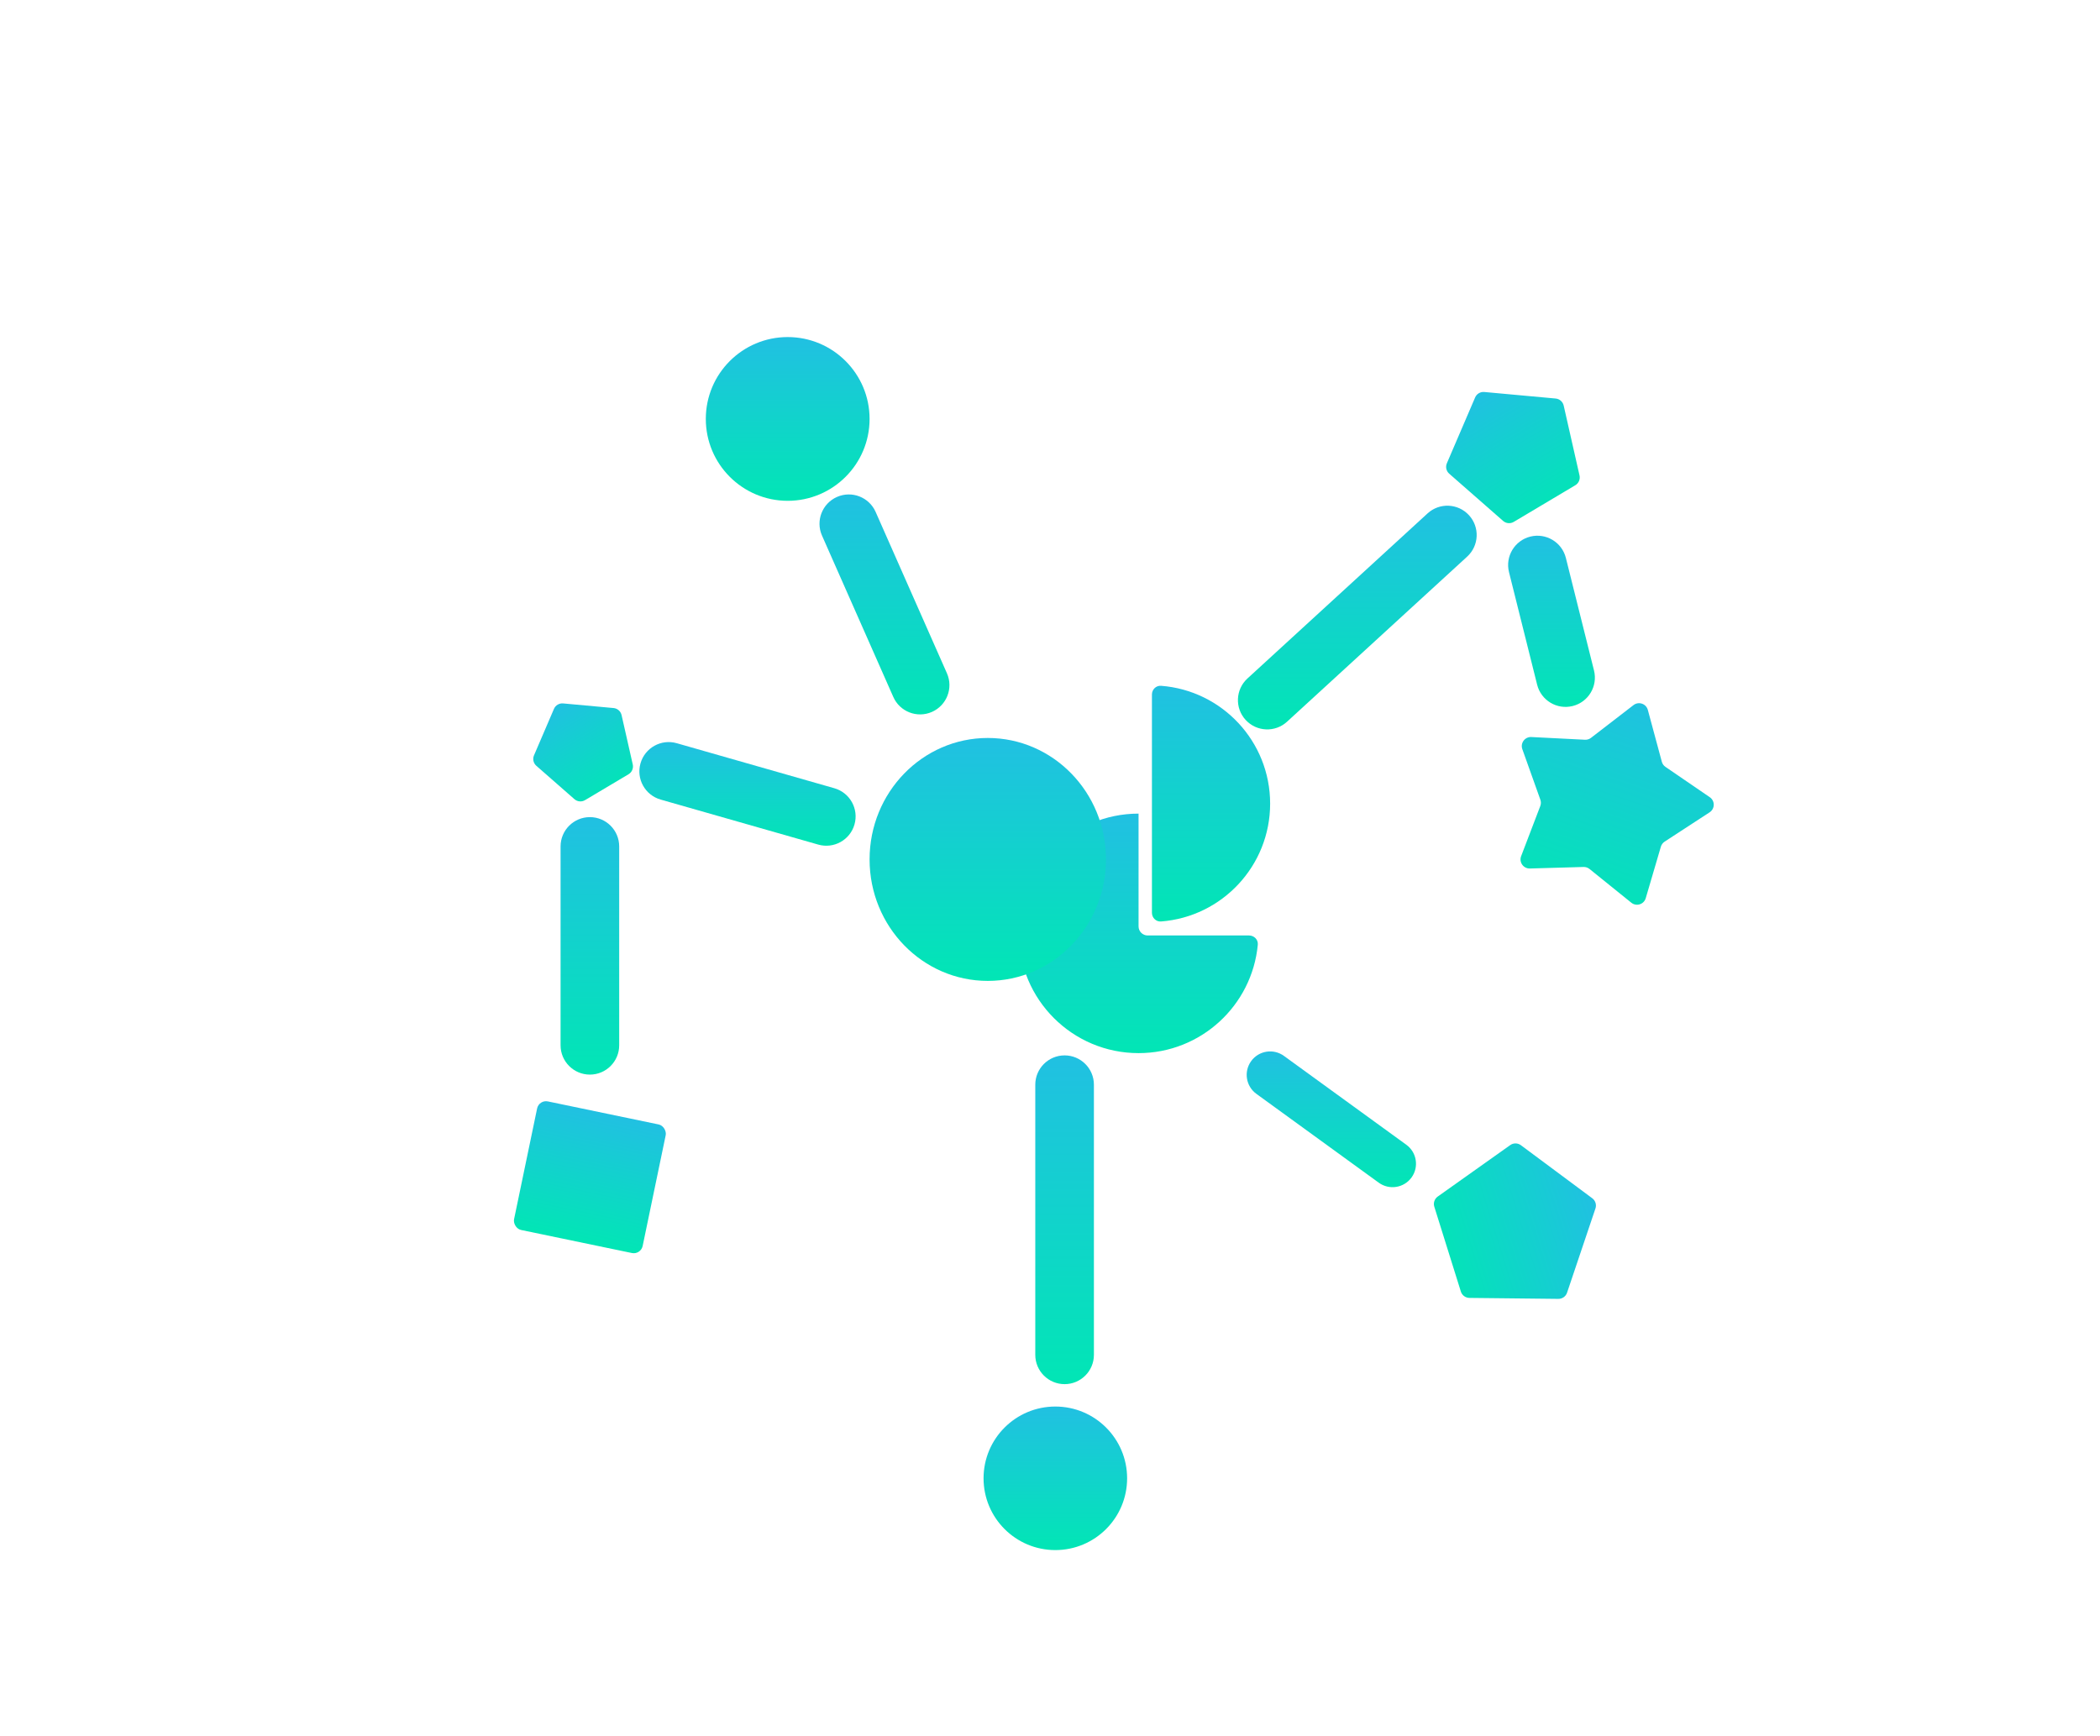 <svg width="231" height="191" viewBox="0 0 231 191" fill="none" xmlns="http://www.w3.org/2000/svg">
<circle cx="116.087" cy="162.64" r="7.896" fill="url(#paint0_linear_1603_3238)"/>
<rect x="59.286" y="120.971" width="14.448" height="14.448" rx="1" transform="rotate(11.752 59.286 120.971)" fill="url(#paint1_linear_1603_3238)"/>
<path d="M179.686 77.573C180.251 77.137 181.077 77.416 181.262 78.104L182.801 83.807C182.863 84.037 183.005 84.237 183.202 84.371L188.076 87.706C188.665 88.109 188.655 88.98 188.058 89.369L183.11 92.594C182.91 92.725 182.763 92.922 182.696 93.15L181.031 98.817C180.83 99.501 179.999 99.761 179.444 99.313L174.848 95.604C174.662 95.454 174.429 95.376 174.191 95.382L168.287 95.55C167.575 95.57 167.07 94.86 167.325 94.194L169.432 88.676C169.517 88.454 169.52 88.208 169.44 87.983L167.456 82.42C167.217 81.749 167.737 81.05 168.449 81.086L174.347 81.385C174.585 81.397 174.82 81.324 175.009 81.178L179.686 77.573Z" fill="url(#paint2_linear_1603_3238)"/>
<path d="M60.935 77.99C61.106 77.592 61.514 77.349 61.945 77.389L67.489 77.897C67.92 77.936 68.277 78.249 68.373 78.672L69.603 84.1C69.698 84.523 69.511 84.959 69.139 85.181L64.356 88.028C63.983 88.25 63.511 88.206 63.185 87.921L58.999 84.252C58.673 83.966 58.568 83.503 58.739 83.105L60.935 77.99Z" fill="url(#paint3_linear_1603_3238)"/>
<path d="M162.264 43.727C162.434 43.329 162.842 43.086 163.274 43.126L171.122 43.845C171.553 43.884 171.91 44.197 172.006 44.62L173.747 52.306C173.843 52.728 173.656 53.165 173.283 53.386L166.512 57.417C166.139 57.639 165.667 57.596 165.341 57.31L159.414 52.115C159.088 51.83 158.984 51.367 159.155 50.969L162.264 43.727Z" fill="url(#paint4_linear_1603_3238)"/>
<path d="M175.149 131.829C175.497 132.088 175.639 132.541 175.5 132.951L172.376 142.22C172.238 142.63 171.851 142.905 171.418 142.9L161.637 142.793C161.204 142.789 160.823 142.505 160.694 142.092L157.773 132.757C157.644 132.344 157.796 131.894 158.149 131.643L166.124 125.981C166.477 125.73 166.952 125.736 167.3 125.994L175.149 131.829Z" fill="url(#paint5_linear_1603_3238)"/>
<path fill-rule="evenodd" clip-rule="evenodd" d="M137.629 116.739C138.466 115.586 140.079 115.33 141.231 116.167L154.696 125.944C155.849 126.781 156.105 128.393 155.268 129.546C154.431 130.699 152.818 130.955 151.665 130.118L138.2 120.342C137.048 119.505 136.792 117.892 137.629 116.739Z" fill="url(#paint6_linear_1603_3238)"/>
<g style="mix-blend-mode:multiply">
<path fill-rule="evenodd" clip-rule="evenodd" d="M125.241 89.512C125.241 89.512 125.241 89.512 125.241 89.512V101.918C125.241 102.47 125.689 102.918 126.241 102.918H137.397C137.956 102.918 138.41 103.378 138.358 103.934C137.729 110.626 132.097 115.862 125.241 115.862C117.965 115.862 112.066 109.963 112.066 102.687C112.066 95.41 117.965 89.512 125.241 89.512Z" fill="url(#paint7_linear_1603_3238)"/>
</g>
<g style="mix-blend-mode:multiply">
<ellipse cx="108.656" cy="94.553" rx="13.002" ry="13.363" fill="url(#paint8_linear_1603_3238)"/>
</g>
<g style="mix-blend-mode:multiply">
<path d="M127.713 101.378C134.427 100.867 139.715 95.258 139.715 88.414C139.715 81.57 134.427 75.961 127.713 75.45C127.163 75.408 126.713 75.86 126.713 76.412V100.415C126.713 100.968 127.163 101.419 127.713 101.378Z" fill="url(#paint9_linear_1603_3238)"/>
</g>
<path d="M77.639 46.09C77.639 51.065 81.672 55.098 86.647 55.098C91.621 55.098 95.654 51.065 95.654 46.09C95.654 41.116 91.621 37.083 86.647 37.083C81.672 37.083 77.639 41.116 77.639 46.09Z" fill="url(#paint10_linear_1603_3238)"/>
<path fill-rule="evenodd" clip-rule="evenodd" d="M117.106 116.111C118.886 116.111 120.33 117.555 120.33 119.336V149.057C120.33 150.837 118.886 152.281 117.106 152.281C115.325 152.281 113.881 150.837 113.881 149.057V119.336C113.881 117.555 115.325 116.111 117.106 116.111Z" fill="url(#paint11_linear_1603_3238)"/>
<path fill-rule="evenodd" clip-rule="evenodd" d="M64.887 89.898C66.668 89.898 68.111 91.342 68.111 93.123V115.001C68.111 116.781 66.668 118.225 64.887 118.225C63.106 118.225 61.663 116.781 61.663 115.001V93.123C61.663 91.342 63.106 89.898 64.887 89.898Z" fill="url(#paint12_linear_1603_3238)"/>
<path fill-rule="evenodd" clip-rule="evenodd" d="M70.455 83.981C70.945 82.269 72.729 81.277 74.441 81.766L91.779 86.72C93.491 87.209 94.483 88.994 93.993 90.706C93.504 92.418 91.72 93.409 90.008 92.92L72.67 87.967C70.958 87.478 69.966 85.693 70.455 83.981Z" fill="url(#paint13_linear_1603_3238)"/>
<path fill-rule="evenodd" clip-rule="evenodd" d="M92.067 54.673C93.696 53.954 95.6 54.691 96.319 56.319L104.162 74.07C104.882 75.698 104.145 77.602 102.516 78.322C100.887 79.041 98.983 78.305 98.263 76.676L90.421 58.925C89.701 57.297 90.438 55.393 92.067 54.673Z" fill="url(#paint14_linear_1603_3238)"/>
<path fill-rule="evenodd" clip-rule="evenodd" d="M168.336 59.035C170.063 58.604 171.814 59.654 172.246 61.382L175.341 73.765C175.773 75.493 174.723 77.243 172.995 77.675C171.268 78.107 169.517 77.057 169.085 75.329L165.99 62.945C165.558 61.218 166.608 59.467 168.336 59.035Z" fill="url(#paint15_linear_1603_3238)"/>
<path fill-rule="evenodd" clip-rule="evenodd" d="M161.587 56.682C162.791 57.995 162.702 60.035 161.389 61.238L141.575 79.401C140.262 80.604 138.223 80.515 137.019 79.203C135.816 77.89 135.905 75.85 137.217 74.647L157.032 56.484C158.345 55.281 160.384 55.37 161.587 56.682Z" fill="url(#paint16_linear_1603_3238)"/>
<defs>
<linearGradient id="paint0_linear_1603_3238" x1="116.087" y1="154.744" x2="116.087" y2="170.535" gradientUnits="userSpaceOnUse">
<stop stop-color="#21C0E2"/>
<stop offset="1" stop-color="#01E6B5"/>
</linearGradient>
<linearGradient id="paint1_linear_1603_3238" x1="66.51" y1="120.971" x2="66.51" y2="135.419" gradientUnits="userSpaceOnUse">
<stop stop-color="#21C0E2"/>
<stop offset="1" stop-color="#01E6B5"/>
</linearGradient>
<linearGradient id="paint2_linear_1603_3238" x1="180.872" y1="76.658" x2="172.942" y2="100.168" gradientUnits="userSpaceOnUse">
<stop stop-color="#21C0E2"/>
<stop offset="1" stop-color="#01E6B5"/>
</linearGradient>
<linearGradient id="paint3_linear_1603_3238" x1="61.222" y1="77.323" x2="67.331" y2="87.584" gradientUnits="userSpaceOnUse">
<stop stop-color="#21C0E2"/>
<stop offset="1" stop-color="#01E6B5"/>
</linearGradient>
<linearGradient id="paint4_linear_1603_3238" x1="162.55" y1="43.06" x2="170.673" y2="56.705" gradientUnits="userSpaceOnUse">
<stop stop-color="#21C0E2"/>
<stop offset="1" stop-color="#01E6B5"/>
</linearGradient>
<linearGradient id="paint5_linear_1603_3238" x1="175.732" y1="132.263" x2="157.492" y2="137.97" gradientUnits="userSpaceOnUse">
<stop stop-color="#21C0E2"/>
<stop offset="1" stop-color="#01E6B5"/>
</linearGradient>
<linearGradient id="paint6_linear_1603_3238" x1="146.448" y1="115.675" x2="146.448" y2="130.61" gradientUnits="userSpaceOnUse">
<stop stop-color="#21C0E2"/>
<stop offset="1" stop-color="#01E6B5"/>
</linearGradient>
<linearGradient id="paint7_linear_1603_3238" x1="125.214" y1="89.512" x2="125.214" y2="115.862" gradientUnits="userSpaceOnUse">
<stop stop-color="#21C0E2"/>
<stop offset="1" stop-color="#01E6B5"/>
</linearGradient>
<linearGradient id="paint8_linear_1603_3238" x1="108.656" y1="81.19" x2="108.656" y2="107.916" gradientUnits="userSpaceOnUse">
<stop stop-color="#21C0E2"/>
<stop offset="1" stop-color="#01E6B5"/>
</linearGradient>
<linearGradient id="paint9_linear_1603_3238" x1="133.214" y1="75.412" x2="133.214" y2="101.415" gradientUnits="userSpaceOnUse">
<stop stop-color="#21C0E2"/>
<stop offset="1" stop-color="#01E6B5"/>
</linearGradient>
<linearGradient id="paint10_linear_1603_3238" x1="86.647" y1="37.083" x2="86.647" y2="55.098" gradientUnits="userSpaceOnUse">
<stop stop-color="#21C0E2"/>
<stop offset="1" stop-color="#01E6B5"/>
</linearGradient>
<linearGradient id="paint11_linear_1603_3238" x1="117.106" y1="116.111" x2="117.106" y2="152.281" gradientUnits="userSpaceOnUse">
<stop stop-color="#21C0E2"/>
<stop offset="1" stop-color="#01E6B5"/>
</linearGradient>
<linearGradient id="paint12_linear_1603_3238" x1="64.887" y1="89.898" x2="64.887" y2="118.225" gradientUnits="userSpaceOnUse">
<stop stop-color="#21C0E2"/>
<stop offset="1" stop-color="#01E6B5"/>
</linearGradient>
<linearGradient id="paint13_linear_1603_3238" x1="82.225" y1="81.642" x2="82.225" y2="93.045" gradientUnits="userSpaceOnUse">
<stop stop-color="#21C0E2"/>
<stop offset="1" stop-color="#01E6B5"/>
</linearGradient>
<linearGradient id="paint14_linear_1603_3238" x1="97.291" y1="54.398" x2="97.291" y2="78.598" gradientUnits="userSpaceOnUse">
<stop stop-color="#21C0E2"/>
<stop offset="1" stop-color="#01E6B5"/>
</linearGradient>
<linearGradient id="paint15_linear_1603_3238" x1="170.665" y1="58.938" x2="170.665" y2="77.772" gradientUnits="userSpaceOnUse">
<stop stop-color="#21C0E2"/>
<stop offset="1" stop-color="#01E6B5"/>
</linearGradient>
<linearGradient id="paint16_linear_1603_3238" x1="149.303" y1="55.637" x2="149.303" y2="80.248" gradientUnits="userSpaceOnUse">
<stop stop-color="#21C0E2"/>
<stop offset="1" stop-color="#01E6B5"/>
</linearGradient>
</defs>
</svg>
